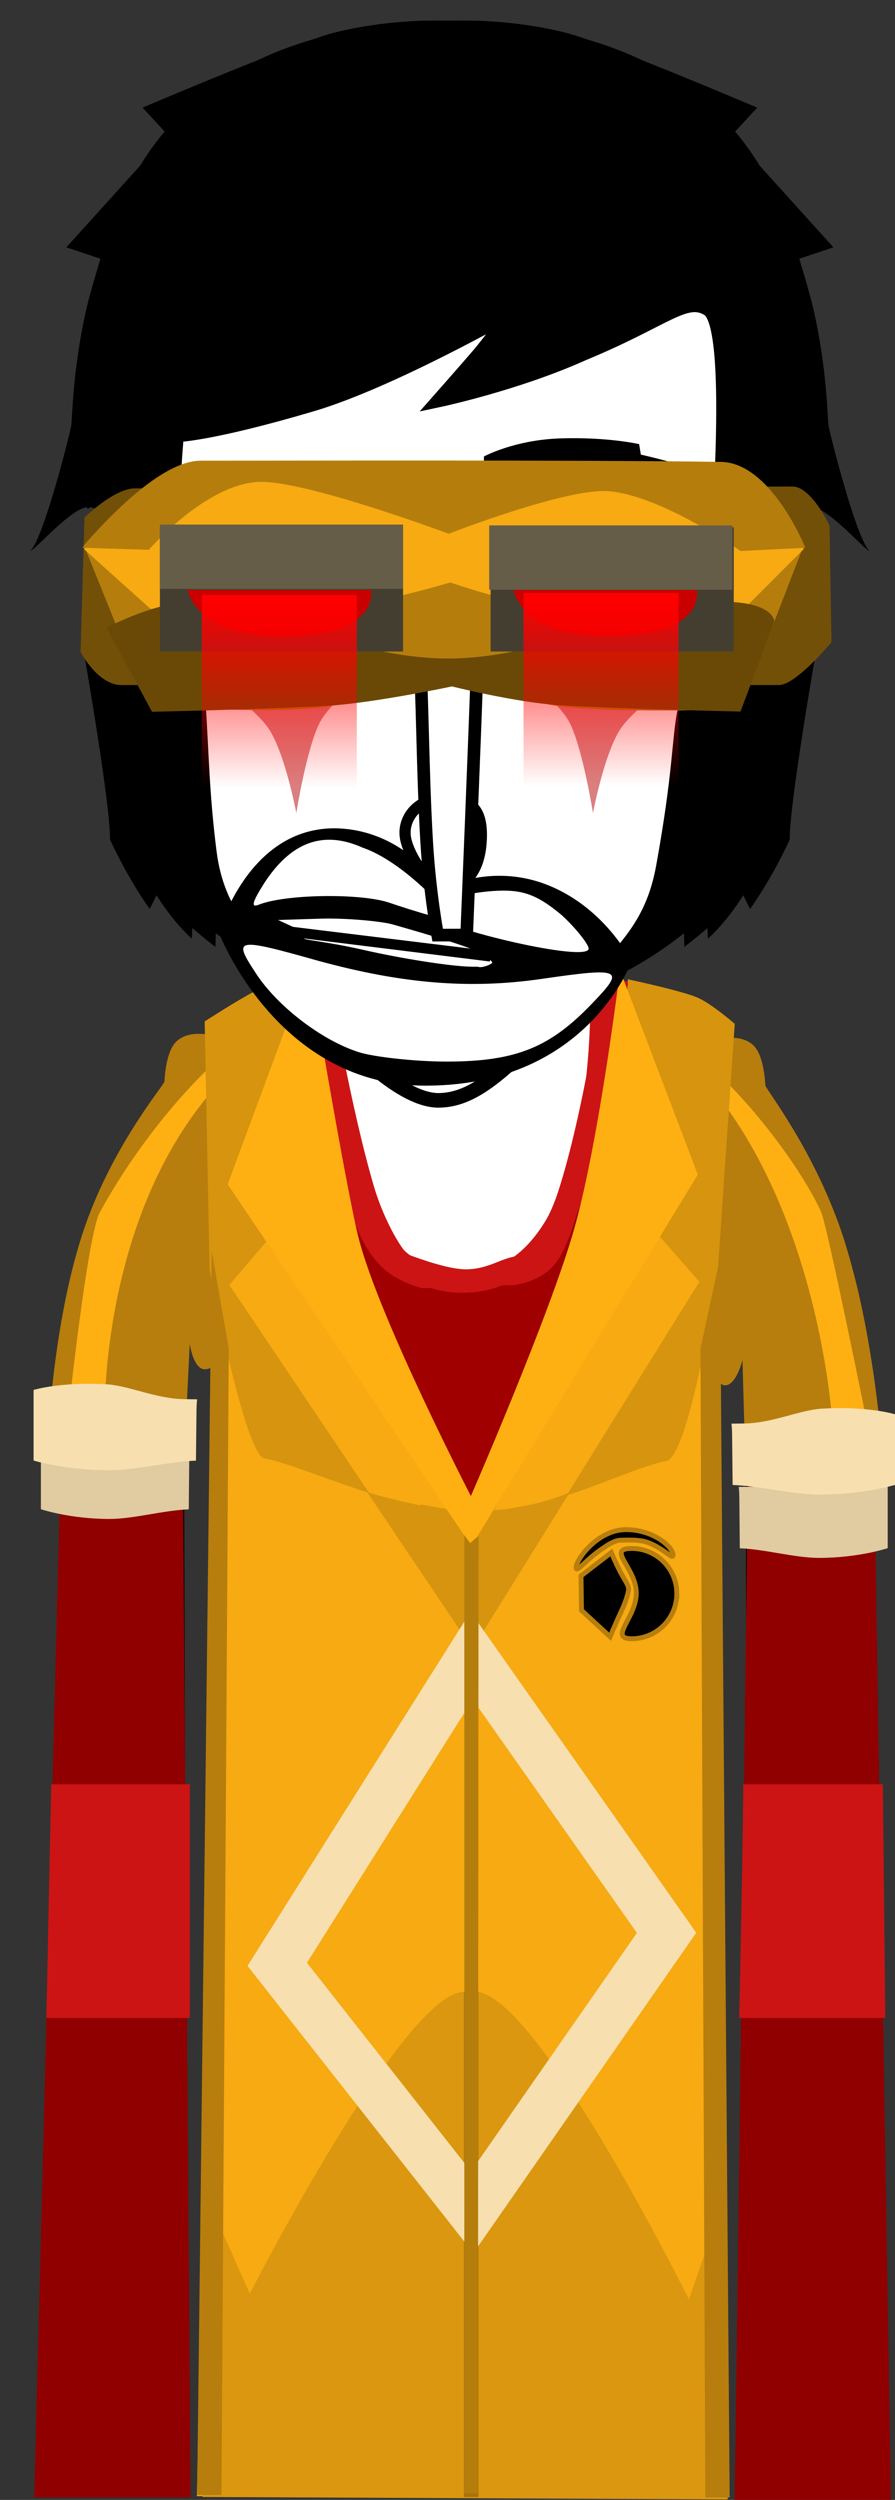 <svg version="1.1" xmlns="http://www.w3.org/2000/svg" xmlns:xlink="http://www.w3.org/1999/xlink" width="92.018" height="256.757" viewBox="0,0,92.018,256.757"><rect x="0" y="0" width="92.018" height="256.757" fill="#333333" stroke="none"/><defs><linearGradient x1="221.846" y1="110.702" x2="221.846" y2="130.538" gradientUnits="userSpaceOnUse" id="color-1"><stop offset="0" stop-color="#ff0000"/><stop offset="1" stop-color="#ff0000" stop-opacity="0"/></linearGradient><linearGradient x1="254.927" y1="110.493" x2="254.927" y2="130.329" gradientUnits="userSpaceOnUse" id="color-2"><stop offset="0" stop-color="#ff0000"/><stop offset="1" stop-color="#ff0000" stop-opacity="0"/></linearGradient></defs><g transform="translate(-193.132,-49.593)"><g data-paper-data="{&quot;isPaintingLayer&quot;:true}" fill-rule="nonzero" stroke-linejoin="miter" stroke-miterlimit="10" stroke-dasharray="" stroke-dashoffset="0" style="mix-blend-mode: normal"><path d="M193.132,302.818v-253.225h91.182v253.225z" fill-opacity="0.01" fill="#000000" stroke="none" stroke-width="0" stroke-linecap="butt"/><path d="M201.545,304.392c0,0 -0.635,-94.384 -0.793,-118.012c-0.055,-8.153 8.187,-36.761 40.202,-36.921c31.602,-0.158 39.857,29.487 39.849,36.897c-0.077,46.243 0.654,117.986 0.654,117.986l-10.497,0.096l-0.159,-114.843c0,0 0.075,-3.099 -2.816,-3.154c-3.434,-0.065 -2.945,3.116 -2.945,3.116l0.205,114.87l-48.214,0.072l-0.305,-115.233c0,0 0.279,-2.919 -2.886,-2.934c-3.111,-0.015 -2.816,2.909 -2.816,2.909l0.353,115.067z" fill="#ffffff" stroke="#000000" stroke-width="2" stroke-linecap="butt"/><path d="M214.305,155.814c0.501,3.073 1.409,6.257 1.433,8.266c0.041,3.489 -0.908,16.128 0.932,25h-0.282c0,0 -1.349,1.15 -2.2,1.15c-1.176,0 -1.55,-2.6 -1.55,-2.6l-0.494,10.106c0,0 -14.156,5.19 -14.156,0.944c0,-0.215 0.435,-12.453 3.553,-22.158c2.886,-8.986 8.472,-15.487 8.494,-15.839c0.095,-1.496 0.382,-3.326 1.249,-4.14c0.836,-0.785 2.084,-0.836 3.021,-0.729z" data-paper-data="{&quot;index&quot;:null}" fill="#b77e0d" stroke="none" stroke-width="NaN" stroke-linecap="butt"/><path d="M270.574,156.943c0.867,0.814 1.154,2.645 1.249,4.14c0.022,0.352 5.208,6.853 8.094,15.839c3.117,9.705 3.953,21.944 3.953,22.158c0,4.245 -14.156,-0.944 -14.156,-0.944l-0.244,-8.856c0,0 -0.624,2.6 -1.8,2.6c-0.851,0 -2.2,-2.4 -2.2,-2.4h-0.282c1.84,-8.872 0.891,-21.511 0.932,-25c0.023,-2.009 0.932,-5.193 1.433,-8.266c0.937,-0.107 2.186,-0.056 3.021,0.729z" fill="#b77e0d" stroke="none" stroke-width="NaN" stroke-linecap="butt"/><g fill="#feaf12" stroke="none" stroke-width="0" stroke-linecap="butt"><path d="M200.15,194.85c0,0 1.941,-18.332 3.25,-20.75c0.869,-1.606 5.613,-10.178 13.732,-17.145c0.08,0.695 0.197,1.376 0.359,2.042c-14.096,13.124 -13.592,35.864 -13.592,35.864z"/><path d="M277.65,174.35c0.819,2.533 4.5,20.75 4.5,20.75l-3.499,-0.011c0,0 -1.53,-23.091 -14.609,-36.244c0.253,-0.343 0.487,-0.692 0.7,-1.045c7.882,6.877 12.398,14.973 12.908,16.55z"/></g><path d="M270.071,197.768l12.913,1.333l1.75,107.25h-16.08c0.06,-0.349 1.417,-108.582 1.417,-108.582z" fill="#900000" stroke="#000000" stroke-width="0" stroke-linecap="butt"/><path d="M196.65,306.1l2.75,-107.25l12.5,-2l0.832,109.25z" fill="#900000" stroke="#000000" stroke-width="0" stroke-linecap="butt"/><path d="M229.364,204.569c-6.897,0.486 -9.311,-0.561 -9.311,-0.561v-1.346c0,0 2.101,1.007 8.51,0.632c4.124,-0.241 6.853,-1.547 6.97,-1.305c0.383,0.786 -1.706,2.266 -6.17,2.58z" fill="#000000" stroke="#000000" stroke-width="0" stroke-linecap="butt"/><path d="M250.883,204.569c-4.463,-0.314 -6.552,-1.794 -6.17,-2.58c0.118,-0.242 2.846,1.064 6.97,1.305c6.409,0.375 8.51,-0.632 8.51,-0.632v1.346c0,0 -2.413,1.047 -9.311,0.561z" fill="#000000" stroke="#000000" stroke-width="0" stroke-linecap="butt"/><path d="M256.143,200.334c-0.571,0 -1.034,-0.463 -1.034,-1.034c0,-0.571 0.463,-1.034 1.034,-1.034c0.571,0 1.034,0.463 1.034,1.034c0,0.571 -0.463,1.034 -1.034,1.034z" fill="#000000" stroke="none" stroke-width="1.5" stroke-linecap="butt"/><path d="M223.07,199.3c0,-0.571 0.463,-1.034 1.034,-1.034c0.571,0 1.034,0.463 1.034,1.034c0,0.571 -0.463,1.034 -1.034,1.034c-0.571,0 -1.034,-0.463 -1.034,-1.034z" fill="#000000" stroke="none" stroke-width="1.5" stroke-linecap="butt"/><path d="M240.644,261.121c-0.819,0 -1.483,-0.664 -1.483,-1.483c0,-0.819 0.664,-1.483 1.483,-1.483c0.819,0 1.483,0.664 1.483,1.483c0,0.819 -0.664,1.483 -1.483,1.483z" data-paper-data="{&quot;index&quot;:null}" fill="#000000" stroke="none" stroke-width="1.5" stroke-linecap="butt"/><path d="M216.581,304.406v-119.201c0,0 0.757,-9.731 0.757,-14.639c0,-4.498 -0.757,-13.687 -0.757,-13.687c0,0 2.673,-2.353 4.656,-3.748c1.983,-1.395 5.172,-2.804 5.172,-2.804c0,0 -0.852,31.109 14.31,31.039c15.435,-0.072 14.082,-31.039 14.082,-31.039c0,0 3.913,1.52 6.166,2.947c2.253,1.427 4.754,3.605 4.754,3.605c0,0 -0.757,9.425 -0.757,14.192c0,4.842 0.757,14.639 0.757,14.639v118.697z" fill="#a10000" stroke="#cc1414" stroke-width="2" stroke-linecap="butt"/><path d="M213.375,305.967l2.242,-114.218c0,0 1.417,-9.507 1.223,-14.896c-0.239,-6.637 -2.549,-21.969 -2.549,-21.969c0,0 5.482,-3.483 7.435,-4.519c1.371,-0.728 2.999,-0.357 2.999,-0.357c0,0 -1.076,21.334 1.681,30.015c2.188,6.888 14.885,23.612 14.885,23.612c0,0 12.667,-18.082 14.394,-24.518c2.372,-8.838 2.36,-28.295 2.36,-28.295c0,0 2.276,0.036 4.339,0.974c2.074,0.944 6.073,3.422 6.073,3.422c0,0 -2.458,15.38 -2.753,22.092c-0.232,5.29 1.127,14.941 1.127,14.941l1.126,113.718z" fill="#f7aa11" stroke="none" stroke-width="NaN" stroke-linecap="butt"/><path d="M214.675,180l-0.5,-25.5c0,0 3.503,-2.262 5.095,-3.063c1.405,-0.707 5.216,-1.745 5.216,-1.745c0,0 0.847,23.464 1.902,29.692c0.503,2.968 2.864,6.074 2.864,6.074l12.254,17.928c0,0 12.412,-19.067 13.013,-22.322c2.341,-12.695 3.16,-30.891 3.16,-30.891c0,0 5.807,1.221 7.318,1.948c1.487,0.716 3.678,2.63 3.678,2.63l-1.75,25.5c0,0 -2.865,18.891 -5.28,19.389c-4.59,0.945 -11.908,5.331 -19.97,5.278c-8.062,-0.053 -16.834,-4.65 -21.375,-5.55c-2.019,-0.4 -5.625,-19.367 -5.625,-19.367z" fill="#d6940f" stroke="none" stroke-width="0" stroke-linecap="butt"/><path d="M236.542,181.9c0,0 -2.507,-0.58 -4.152,-2.176c-1.943,-1.885 -3.08,-4.925 -3.155,-6.307c-0.292,-5.373 -5.526,-22.85 -5.526,-22.85h3.333c0,0 2.102,12.648 4.541,20.901c1.098,3.716 3.062,6.806 3.548,6.988c1.399,0.524 4.231,1.517 5.912,1.505c2.388,-0.017 3.641,-1.213 5.379,-1.366c0.589,-0.052 2.847,-2.792 4.071,-6.541c2.703,-8.283 4.55,-21.487 4.55,-21.487h2.667c0,0 -3.205,18.25 -5.179,23.495c-0.432,1.149 -1.107,4.074 -2.646,5.687c-1.483,1.554 -3.841,1.818 -3.841,1.818z" fill="#cc1414" stroke="none" stroke-width="0" stroke-linecap="butt"/><path d="M216.708,181.567l9.667,-11.333c0,0 2.508,11.875 3.821,16.953c2.13,8.238 11.586,21.253 11.586,21.253c0,0 8.031,-13.415 10.55,-22.29c2.589,-9.123 3.043,-15.916 3.043,-15.916l9.667,11l-23.333,37.5z" fill="#f7aa11" stroke="none" stroke-width="0" stroke-linecap="butt"/><path d="M237.08,204.371c2.477,5.246 4.63,9.411 4.63,9.411c0,0 1.77,-4.054 3.913,-9.278c2.039,-0.285 3.927,-0.772 5.447,-1.381c0.219,-0.088 0.436,-0.182 0.65,-0.281l-10.012,16.091l-10.842,-16.119c0.794,0.365 5.047,1.329 6.214,1.556z" fill="#d6940f" stroke="none" stroke-width="0" stroke-linecap="butt"/><path d="M239.017,205.444v-0.571h4.857v0.571l-2.357,3.214z" fill="#d6940f" stroke="none" stroke-width="0" stroke-linecap="butt"/><path d="M236.803,204.444l4.5,0.786l5.571,-0.571l-4.857,9.357z" fill="#d6940f" stroke="#d6940f" stroke-width="0.5" stroke-linecap="round"/><path d="M216.542,171.233l8.333,-22.5c0,0 3.842,23.042 5.154,28.119c2.13,8.238 11.515,26.396 11.515,26.396c0,0 8.103,-18.557 10.622,-27.433c2.589,-9.123 4.709,-26.583 4.709,-26.583l8,21l-23.271,38.167z" fill="#feaf12" stroke="none" stroke-width="0" stroke-linecap="butt"/><g fill="#000000" stroke="none" stroke-width="1.5" stroke-linecap="butt"><path d="M278.315,93.298c0.108,0.728 2.814,11.529 4.205,12.881c-0.372,-0.021 -3.189,-3.264 -5.093,-4.252c-1.539,-0.799 -2.136,0.627 -3.075,0.546c-0.772,-0.066 0.108,-1.523 -0.178,-1.284c-6.434,5.39 -5.52,14.269 1.73,17.932c0.804,0.406 -0.233,1.788 -0.322,2.685c-0.058,0.59 -0.158,1.388 -0.227,2.261c-0.014,-0.011 -0.022,-0.017 -0.022,-0.017c0,0 -0.514,4.598 -3.239,12.243c-2.287,6.415 -6.181,9.708 -6.181,9.708l-0.116,-2.655c0,0 -9.765,10.42 -26.072,10.675c-17.291,0.146 -24.351,-10.872 -24.351,-10.872l-0.092,3.704c0,0 -2.301,-1.778 -3.439,-2.913c-1.137,-1.135 -2.16,-3.333 -2.16,-3.333l-1.155,2.347c0,0 -2.089,-2.821 -4.089,-7.142c0.073,-3.542 -2.766,-19.707 -2.766,-19.707c0,0 10.272,4.245 12.991,0.651c0.348,-0.356 0.669,-0.739 0.961,-1.143c0.777,-0.934 1.642,-2.112 1.435,-2.872c0.291,-0.938 0.448,-1.935 0.448,-2.969c0,-5.523 -4.477,-10 -10,-10c-1.422,-1.01 -1.938,0.011 -2.355,0.279c-0.073,0.018 -0.146,0.036 -0.219,0.056c-0.104,-0.023 -0.21,-0.126 -0.333,-0.356c-0.167,-0.312 -2.331,2.372 -2.491,2.053c-1.075,-2.142 -0.007,-7.445 -0.857,-9.778c1.534,-9.937 -0.356,-41.149 41.095,-40.301c3.246,0.126 6.197,0.546 8.879,1.209c3.934,0.972 19.754,7.715 19.754,7.715l-2.597,2.811l10.434,11.535l-3.509,1.171c0,0 1.055,3.439 1.427,5.057c1.447,6.287 1.463,11.293 1.579,12.075z" data-paper-data="{&quot;index&quot;:null}"/><path d="M200.457,93.298c0.116,-0.782 0.132,-5.789 1.579,-12.075c0.372,-1.618 1.427,-5.057 1.427,-5.057l-3.509,-1.171l10.434,-11.536l-2.597,-2.811c0,0 15.82,-6.743 19.754,-7.715c2.682,-0.663 5.633,-1.083 8.879,-1.209c41.452,-0.848 39.561,30.364 41.095,40.301c-0.849,2.333 0.218,7.636 -0.857,9.778c-0.16,0.32 -2.324,-2.364 -2.491,-2.053c-0.123,0.229 -0.229,0.333 -0.333,0.356c-0.073,-0.019 -0.146,-0.038 -0.219,-0.056c-0.417,-0.268 -0.933,-1.289 -2.355,-0.279c-5.523,0 -10,4.477 -10,10c0,1.034 0.157,2.031 0.448,2.969c-0.207,0.761 0.657,1.939 1.435,2.872c0.292,0.405 0.613,0.787 0.961,1.143c2.718,3.594 12.991,-0.651 12.991,-0.651c0,0 -2.839,16.164 -2.766,19.707c-2,4.321 -4.089,7.142 -4.089,7.142l-1.155,-2.347c0,0 -1.023,2.198 -2.16,3.333c-1.137,1.135 -3.439,2.913 -3.439,2.913l-0.092,-3.704c0,0 -7.06,11.018 -24.351,10.872c-16.306,-0.255 -26.072,-10.675 -26.072,-10.675l-0.116,2.655c0,0 -3.895,-3.293 -6.181,-9.708c-2.725,-7.646 -3.239,-12.243 -3.239,-12.243c0,0 -0.007,0.006 -0.022,0.017c-0.069,-0.872 -0.169,-1.671 -0.227,-2.261c-0.089,-0.897 -1.126,-2.278 -0.322,-2.685c7.25,-3.664 8.164,-12.542 1.73,-17.932c-0.286,-0.239 0.594,1.218 -0.178,1.284c-0.939,0.081 -1.536,-1.345 -3.075,-0.546c-1.905,0.988 -4.721,4.231 -5.093,4.252c1.391,-1.352 4.097,-12.153 4.205,-12.881z"/></g><path d="M210.951,111.407c-0.577,-7.293 0.335,-17.154 0.335,-17.154c0,0 3.411,-0.041 13.914,-3.144c8.07,-2.384 20.547,-9.487 20.547,-9.487c0,0 -2.16,3.005 -3.408,4.46c-1.327,1.547 -3.993,4.563 -3.993,4.563c0,0 7.838,-1.668 14.675,-4.729c8.568,-3.536 10.593,-6.053 12.95,-4.593c2.783,1.724 1.03,23.183 0.718,28.741c-0.422,5.669 -2.533,9.5 -3.15,12.521c-0.617,3.021 -0.41,6.137 -2.206,16.04c-1.121,6.18 -4.162,8.925 -10.019,14.661c-5.858,5.736 -9.054,9.253 -13.014,9.322c-3.811,0.066 -8.936,-5.1 -13.935,-10.382c-5.324,-5.625 -8.875,-8.477 -9.716,-15.14c-0.757,-6 -0.777,-9.909 -1.123,-15.248c-0.253,-3.903 -2.261,-6.445 -2.576,-10.428z" fill="#ffffff" stroke="#000000" stroke-width="1.5" stroke-linecap="butt"/><g stroke="none" stroke-linecap="butt"><path d="M258.056,148.347c0,0 -4.476,12.59 -20.825,12.748c-15.557,0.255 -21.616,-15.757 -21.616,-15.757c0,0 2.966,-10.789 12.046,-10.673c7.235,0.165 10.859,6.224 10.859,6.224c0,0 5.066,-2.785 11.048,-0.345c5.866,2.392 8.488,7.803 8.488,7.803z" fill="#000000" stroke-width="0"/><path d="M243.739,148.456c0,0.123 -0.723,0.468 -1.228,0.468c-0.526,0 -1.233,-0.579 -1.233,-0.989c0,-0.328 0.707,-0.697 1.233,-0.492c0.505,0.266 1.228,0.87 1.228,1.013z" data-paper-data="{&quot;noHover&quot;:false,&quot;origItem&quot;:[&quot;Path&quot;,{&quot;applyMatrix&quot;:true,&quot;segments&quot;:[[[293.59779,354.27433],[0.1875,0.09896],[-0.19532,-0.07612]],[[293.23841,354.37329],[0,-0.1218],[0,0.15226]],[[293.59779,354.62451],[-0.19532,0],[0.1875,0]],[[293.95717,354.52555],[0,0.04568],[0,-0.05328]]],&quot;closed&quot;:true,&quot;fillColor&quot;:[0,0,0]}]}" fill="#ffffff" stroke-width="0.5"/><path d="M244.909,141.065c2.229,0 3.688,0.596 6.002,2.543c1.472,1.353 2.742,2.999 2.742,3.409c0,1.476 -14.475,-1.913 -16.662,-3.573c-0.841,-0.676 0.438,0.534 0.753,-0.736c1.071,-0.946 4.725,-1.642 7.165,-1.642z" data-paper-data="{&quot;noHover&quot;:false,&quot;origItem&quot;:[&quot;Path&quot;,{&quot;applyMatrix&quot;:true,&quot;segments&quot;:[[[294.55087,351.88399],[0,0],[-0.90624,0]],[[293.37899,352.53105],[0.125,-0.57854],[-0.11718,0.47198]],[[293.64461,353.52829],[-0.3125,-0.25122],[0.8125,0.61662]],[[297.64461,353.97743],[0,0.5481],[0,-0.15226]],[[296.62117,352.77465],[0.54688,0.50242],[-0.85938,-0.72318]],[[294.55085,351.88399],[0.82814,0],[0,0]]],&quot;closed&quot;:true,&quot;fillColor&quot;:[0,0,0]}]}" fill="#ffffff" stroke-width="0.5"/><path d="M220.306,140.285c2.755,-4.222 6.06,-5.442 10.098,-3.638c4.302,1.493 8.695,6.58 9.073,7.113c0.652,0.82 -3.837,-0.619 -6.466,-1.5c-3.029,-0.943 -10.564,-0.821 -13.256,0.245c-0.841,0.348 -0.733,-0.191 0.55,-2.22z" data-paper-data="{&quot;noHover&quot;:false,&quot;origItem&quot;:[&quot;Path&quot;,{&quot;applyMatrix&quot;:true,&quot;segments&quot;:[[[285.44933,351.50335],[0,0],[-0.47656,0.75364]],[[285.23839,352.30267],[-0.3125,0.1294],[1,-0.39586]],[[289.98057,352.20371],[-1.125,-0.35018],[0.97656,0.32734]],[[290.83213,352.22655],[0.2422,0.3045],[-0.14062,-0.19792]],[[290.76181,351.88399],[-0.11718,0],[0.38282,0]],[[289.02743,350.23207],[0.73438,0.32734],[-1.5,-0.6699]],[[285.44931,351.50337],[1.02344,-1.56818],[0,0]]],&quot;closed&quot;:true,&quot;fillColor&quot;:[0,0,0]}]}" fill="#ffffff" stroke-width="0.5"/><path d="M226.255,143.942c2.503,-0.061 5.993,0.258 7.213,0.586c9.479,2.705 10.393,3.241 9.489,4.163c-0.631,0.676 -8.233,-0.561 -12.587,-1.565c-4.816,-1.086 -7.215,-1.018 -5.301,-1.284c1.998,-0.266 2.98,0.065 -0.154,-0.284l-3.194,-1.476l4.534,-0.141z" data-paper-data="{&quot;noHover&quot;:false,&quot;origItem&quot;:[&quot;Path&quot;,{&quot;applyMatrix&quot;:true,&quot;segments&quot;:[[287.64455,352.92691],[285.97267,352.94975],[[287.28517,353.12483],[0,0],[1.16406,0.12942]],[[287.76173,353.37605],[0.7422,-0.09896],[-0.71094,0.09896]],[[289.02735,353.97745],[-1.78906,-0.40348],[1.61718,0.37302]],[[291.40235,354.14493],[-0.23438,0.2512],[0.33594,-0.34256]],[[290.14453,353.12485],[1.25782,0.37302],[-0.45312,-0.1218]],[[287.64453,352.92693],[0.92968,-0.02284],[0,0]]],&quot;closed&quot;:true,&quot;fillColor&quot;:[0,0,0]}]}" fill="#ffffff" stroke-width="0.5"/><path d="M219.425,149.531c-2.377,-3.607 -2.111,-3.657 6.492,-1.239c8.581,2.336 15.512,2.911 22.873,1.845c8.35,-1.209 8.608,-1.01 5.264,2.474c-4.291,4.488 -7.737,6.014 -14.994,6.014c-3.323,0 -7.535,-0.487 -9.008,-0.958c-3.849,-1.209 -8.461,-4.774 -10.627,-8.135z" data-paper-data="{&quot;noHover&quot;:false,&quot;origItem&quot;:[&quot;Path&quot;,{&quot;applyMatrix&quot;:true,&quot;segments&quot;:[[[285.12125,354.96707],[0,0],[0.80468,1.24846]],[[289.05093,357.91313],[-1.42968,-0.44914],[0.54688,0.17508]],[[292.28531,358.23285],[-1.23438,0],[2.69532,0]],[[297.78531,356.09373],[-1.59374,1.66714],[1.24218,-1.29414]],[[295.83219,355.19545],[3.10156,-0.44914],[-2.73438,0.39586]],[[287.52751,354.52555],[3.1875,0.86782],[-3.19532,-0.89828]],[[285.12127,354.96707],[-0.88282,-1.3398],[0,0]]],&quot;closed&quot;:true,&quot;fillColor&quot;:[0,0,0]}]}" fill="#ffffff" stroke-width="0.5"/><path d="M243.64,147.281l-0.142,1.067l-20.258,-2.512l-0.042,-1.053z" fill="#000000" stroke-width="0"/></g><path d="M238.583,140.834c-1.034,0 -3.538,-3.26 -3.787,-5.364c-0.222,-1.882 1.315,-3.828 3.787,-3.828c2.472,0 4.202,0.491 4.03,4.189c-0.146,3.138 -1.558,5.003 -4.03,5.003z" fill="#ffffff" stroke="#000000" stroke-width="1.15" stroke-linecap="butt"/><path d="M242.185,110.74c0,0 0.103,3.97 0.006,7.127c-0.192,6.251 -1.081,27.761 -1.081,27.761l-2.982,0.009c0,0 -0.803,-4.173 -1.123,-9.5c-0.434,-7.211 -0.45,-16.293 -0.763,-19.632c-0.298,-3.165 -0.896,-5.715 -0.896,-5.715" fill="#ffffff" stroke="#000000" stroke-width="1.3" stroke-linecap="round"/><path d="M214.098,118.605h17c0,0 -4.037,3.161 -5.076,5.17c-1.369,2.646 -2.424,9.33 -2.424,9.33c0,0 -1.133,-6.064 -2.82,-8.637c-1.442,-2.201 -6.68,-5.863 -6.68,-5.863z" fill="#da7f7f" stroke="none" stroke-width="0" stroke-linecap="butt"/><path d="M256.918,124.468c-1.686,2.574 -2.82,8.637 -2.82,8.637c0,0 -1.055,-6.683 -2.424,-9.33c-1.039,-2.009 -5.076,-5.17 -5.076,-5.17h17c0,0 -5.238,3.661 -6.68,5.863z" data-paper-data="{&quot;index&quot;:null}" fill="#da7f7f" stroke="none" stroke-width="0" stroke-linecap="butt"/><path d="M201.418,116.552l0.4,-13.8c0,0 3.04,-3 5.2,-3c7.975,0 55.169,-0.15 67.6,-0.19c1.91,-0.006 3.8,3.99 3.8,3.99l0.2,12c0,0 -3.643,4.4 -5.4,4.4c-14.372,0 -59.481,0 -67.6,0c-2.448,0 -4.2,-3.4 -4.2,-3.4z" fill="#735008" stroke="none" stroke-width="0" stroke-linecap="butt"/><path d="M259.021,96.287c0,0 1.524,0.318 4.256,1.11c2.495,0.724 4.449,1.744 4.449,1.744l0.195,1.17c0,0 -7.25,-3.13 -15.116,-2.471c-6.29,0.527 -9.963,2.812 -9.963,2.812l0.046,-4.177c0,0 3.127,-1.704 7.864,-1.856c4.904,-0.157 8.091,0.591 8.091,0.591z" data-paper-data="{&quot;index&quot;:null}" fill="#000000" stroke="none" stroke-width="1.5" stroke-linecap="butt"/><path d="M212.651,121.53c0,0 -4.932,-3.517 -6.164,-8.975c-1.296,-5.743 -1.461,-9.733 0.48,-9.992c1.941,-0.259 2.703,2.377 3.733,8.356c1.029,5.979 1.951,10.611 1.951,10.611z" data-paper-data="{&quot;index&quot;:null}" fill="#ffffff" stroke="#000000" stroke-width="1" stroke-linecap="butt"/><path d="M212.448,117.583c0,0 -3.564,-2.923 -4.318,-8.451c-0.421,-3.083 2.157,-2.28 2.157,-2.28" fill="none" stroke="#000000" stroke-width="0.25" stroke-linecap="round"/><path d="M215.461,110.927c0.071,-4.892 4.838,-8.936 10.211,-8.858c5.373,0.078 9.027,4.248 8.956,9.14c-0.071,4.892 -4.124,8.794 -9.497,8.716c-5.373,-0.078 -9.742,-4.107 -9.671,-8.999z" fill="#ffffff" stroke="#000000" stroke-width="1.4" stroke-linecap="butt"/><path d="M219.899,111.045c0.04,-2.758 2.309,-4.962 5.067,-4.922c2.758,0.04 4.962,2.309 4.922,5.067c-0.04,2.758 -2.309,4.962 -5.067,4.922c-2.758,-0.04 -4.962,-2.309 -4.922,-5.067z" fill="#000000" stroke="none" stroke-width="1.5" stroke-linecap="butt"/><path d="M242.518,110.928c0.204,-4.888 4.453,-8.858 9.77,-8.858c5.318,0 9.275,3.966 9.275,8.858c0,4.892 -3.886,9.071 -9.7,9.142c-5.53,0.067 -9.558,-4.037 -9.345,-9.142z" fill="#ffffff" stroke="#000000" stroke-width="1.4" stroke-linecap="butt"/><path d="M247.12,111.013c0,-2.818 2.285,-5.103 5.103,-5.103c2.818,0 5.103,2.285 5.103,5.103c0,2.818 -2.285,5.103 -5.103,5.103c-2.818,0 -5.103,-2.285 -5.103,-5.103z" fill="#000000" stroke="none" stroke-width="1.5" stroke-linecap="butt"/><path d="M215.393,110.395c0,0 0.064,-9.015 10.601,-8.825c9.471,0.166 9.556,9.407 9.556,9.407z" fill="#ffffff" stroke="#000000" stroke-width="1.15" stroke-linecap="butt"/><path d="M242.14,110.526c0,0 -0.247,-9.458 11.198,-9.103c9.714,0.333 9.547,9.652 9.547,9.652z" fill="#ffffff" stroke="#000000" stroke-width="1.15" stroke-linecap="butt"/><path d="M218.923,100.383c0,0 3.37,-1.819 8.032,-2.282c5.167,-0.513 7.768,-0.066 7.768,-0.066l0.295,4.137c0,0 -3.836,-0.681 -8.018,-0.521c-5.593,0.213 -6.645,1.433 -10.898,1.891c-3.644,0.393 -6.737,0.159 -6.737,0.159l-0.026,-1.232c0,0 3.595,0.074 5.234,-0.068c1.352,-0.117 3.976,-0.938 3.976,-0.938z" fill="#000000" stroke="none" stroke-width="1.5" stroke-linecap="butt"/><path d="M266.884,110.919c1.029,-5.979 1.791,-8.615 3.733,-8.356c1.941,0.259 1.776,4.249 0.48,9.992c-1.232,5.458 -6.164,8.975 -6.164,8.975c0,0 0.922,-4.633 1.951,-10.611z" data-paper-data="{&quot;index&quot;:null}" fill="#ffffff" stroke="#000000" stroke-width="1" stroke-linecap="butt"/><path d="M267.296,106.852c0,0 2.578,-0.803 2.157,2.28c-0.754,5.527 -4.318,8.451 -4.318,8.451" data-paper-data="{&quot;index&quot;:null}" fill="none" stroke="#000000" stroke-width="0.25" stroke-linecap="round"/><path d="M208.431,122.105l-6.667,-16.5c0,0 7.073,-8.5 12,-8.5c9.184,0 38.593,-0.231 53.487,0.337c5.172,0.197 8.513,8.163 8.513,8.163l-6.5,16.833c0,0 -13.811,0.465 -19.209,-0.404c-4.394,-0.707 -10.79,-4.425 -10.79,-4.425c0,0 -7.909,3.893 -12.607,4.578c-5.464,0.797 -18.227,-0.082 -18.227,-0.082z" fill="#b57e0c" stroke="none" stroke-width="0" stroke-linecap="butt"/><path d="M208.598,112.121l-6.833,-6.134c0,0 7.24,-8.9 12.167,-8.9c9.184,0 38.593,-0.139 53.487,0.202c5.172,0.119 8.346,8.699 8.346,8.699l-6.333,6.333c0,0 -13.811,0.279 -19.209,-0.243c-4.394,-0.425 -10.79,-2.661 -10.79,-2.661c0,0 -7.909,2.341 -12.607,2.753c-5.464,0.479 -18.227,-0.049 -18.227,-0.049z" fill="#f7aa11" stroke="none" stroke-width="0" stroke-linecap="butt"/><path d="M208.765,122.699l-4.667,-8.619c0,0 5.073,-2.834 10,-2.834c4.749,0 14.405,5.973 25.166,5.981c10.05,0.008 21.128,-5.955 28.321,-5.836c5.172,0.085 5.156,2.022 5.156,2.022l-3.476,9.263c0,0 -13.478,-0.3 -18.876,-0.674c-4.394,-0.305 -10.79,-1.909 -10.79,-1.909c0,0 -7.909,1.68 -12.607,1.975c-5.464,0.344 -18.227,0.631 -18.227,0.631z" fill="#6a4906" stroke="none" stroke-width="0" stroke-linecap="butt"/><path d="M208.431,106.062l-6.833,-0.208c0,0 7.24,-8.945 12.167,-8.945c9.184,0 38.593,-0.085 53.487,0.123c5.172,0.072 8.68,8.822 8.68,8.822l-6.667,0.33c0,0 -8.311,-5.83 -13.709,-6.148c-4.394,-0.259 -16.29,4.38 -16.29,4.38c0,0 -14.909,-5.575 -19.607,-5.324c-5.464,0.292 -11.227,6.97 -11.227,6.97z" fill="#b57e0c" stroke="none" stroke-width="0" stroke-linecap="butt"/><path d="M209.573,116.505v-12.75h25v12.75z" fill="#443e31" stroke="none" stroke-width="0" stroke-linecap="butt"/><path d="M243.573,116.505v-12.75h25v12.75z" fill="#443e31" stroke="none" stroke-width="0" stroke-linecap="butt"/><path d="M243.43,110.163v-6.607h25v6.607z" fill="#665d49" stroke="none" stroke-width="0" stroke-linecap="butt"/><path d="M209.573,110.077v-6.607h25v6.607z" fill="#665d49" stroke="none" stroke-width="0" stroke-linecap="butt"/><path d="M231.265,110.189c0,0 1.116,4.85 -9.417,4.75c-8.702,-0.082 -9.417,-4.75 -9.417,-4.75z" fill="#ca0000" stroke="none" stroke-width="0" stroke-linecap="butt"/><path d="M264.765,110.189c0,0 1.116,4.85 -9.417,4.75c-8.702,-0.082 -9.417,-4.75 -9.417,-4.75z" fill="#ca0000" stroke="none" stroke-width="0" stroke-linecap="butt"/><path d="" fill="#f7aa11" stroke="none" stroke-width="0" stroke-linecap="butt"/><path d="" fill="#f7aa11" stroke="none" stroke-width="0" stroke-linecap="butt"/><path d="M213.95,306.05l0.25,-31.25l4.616,10.372c0,0 15.837,-30.997 22.009,-30.997c0.399,0 0.762,-0.017 1.25,0c6.318,0.226 21.883,31.578 21.883,31.578l3.867,-11.078l0.125,31.625z" fill="#db970f" stroke="none" stroke-width="0" stroke-linecap="butt"/><path d="M240.825,306.05v-51.875h1.5v51.875z" fill="#a7730c" stroke="none" stroke-width="0" stroke-linecap="butt"/><path d="" fill="#f7dfaf" stroke="none" stroke-width="0" stroke-linecap="butt"/><path d="M212.65,198.312c-0.025,0.22 -0.042,0.456 -0.051,0.709c-0.005,0.109 -0.008,0.219 -0.008,0.33c-0.019,1.753 -0.036,3.507 -0.051,5.261c-2.643,0.107 -5.659,0.989 -8.146,0.989c-4.085,0 -7.059,-1 -7.059,-1v-7.25c0,0 2.501,-0.86 6.875,-0.577c2.023,0.131 4.626,1.488 7.245,1.524c0.393,0.005 0.791,0.01 1.194,0.015z" data-paper-data="{&quot;index&quot;:null}" fill="#e1cba0" stroke="none" stroke-width="0" stroke-linecap="butt"/><path d="M213.4,193.312c-0.027,0.22 -0.046,0.456 -0.056,0.709c-0.006,0.109 -0.009,0.219 -0.009,0.33c-0.021,1.753 -0.039,3.507 -0.056,5.261c-2.902,0.107 -6.213,0.989 -8.944,0.989c-4.485,0 -7.75,-1 -7.75,-1v-7.25c0,0 2.746,-0.86 7.549,-0.577c2.221,0.131 5.079,1.488 7.955,1.524c0.431,0.005 0.868,0.01 1.311,0.015z" data-paper-data="{&quot;index&quot;:null}" fill="#f7dfaf" stroke="none" stroke-width="0" stroke-linecap="butt"/><path d="M270.279,202.297c2.62,-0.036 5.222,-1.393 7.245,-1.524c4.374,-0.283 6.875,0.577 6.875,0.577v7.25c0,0 -2.974,1 -7.059,1c-2.487,0 -5.502,-0.882 -8.146,-0.989c-0.016,-1.754 -0.033,-3.507 -0.051,-5.261c0,-0.111 -0.003,-0.22 -0.008,-0.33c-0.009,-0.253 -0.027,-0.488 -0.051,-0.709c0.403,-0.005 0.801,-0.01 1.194,-0.015z" data-paper-data="{&quot;index&quot;:null}" fill="#e1cba0" stroke="none" stroke-width="0" stroke-linecap="butt"/><path d="M269.646,195.797c2.876,-0.036 5.734,-1.393 7.955,-1.524c4.803,-0.283 7.549,0.577 7.549,0.577v7.25c0,0 -3.265,1 -7.75,1c-2.731,0 -6.041,-0.882 -8.944,-0.989c-0.017,-1.754 -0.036,-3.507 -0.056,-5.261c0,-0.111 -0.003,-0.22 -0.009,-0.33c-0.01,-0.253 -0.029,-0.488 -0.056,-0.709c0.443,-0.005 0.88,-0.01 1.311,-0.015z" fill="#f7dfaf" stroke="none" stroke-width="0" stroke-linecap="butt"/><path d="M241.679,276.805l-20.044,-25.461l19.986,-31.699l20.044,28.461z" fill="none" stroke="#f7dfaf" stroke-width="5" stroke-linecap="butt"/><path d="M240.87,305.68v-98.412l0.606,0.812l0.856,-0.75l-0.062,98.35z" fill="#b57e0c" stroke="none" stroke-width="0" stroke-linecap="butt"/><path d="M213.4,305.85l1.5,-127.75l1.75,10l-0.75,117.75z" fill="#b77e0d" stroke="none" stroke-width="0" stroke-linecap="butt"/><path d="M265.65,306.1l-0.5,-118l2,-9.25l1,127.25z" data-paper-data="{&quot;index&quot;:null}" fill="#b77e0d" stroke="none" stroke-width="0" stroke-linecap="butt"/><path d="" fill="#cc1414" stroke="none" stroke-width="0" stroke-linecap="butt"/><path d="M283.9,232.85l0.25,24h-15.021c0.067,-2.505 0.395,-18.565 0.421,-24z" fill="#cc1414" stroke="none" stroke-width="0" stroke-linecap="butt"/><path d="M197.9,256.85l0.5,-24h14.25v24z" fill="#cc1414" stroke="none" stroke-width="0" stroke-linecap="butt"/><g stroke="none" stroke-width="0" stroke-linecap="butt"><path d="M213.877,130.538v-19.836h15.938v19.836z" fill="url(#color-1)"/><path d="M246.958,130.329v-19.836h15.938v19.836z" fill="url(#color-2)"/></g><g fill="#000000" stroke="#b77e0d" stroke-width="0.5" stroke-linecap="butt"><path d="M262.718,213.207c0.032,2.561 -2.017,4.663 -4.578,4.696c-2.561,0.032 0.444,-2.161 0.412,-4.721c-0.032,-2.561 -3.09,-4.52 -0.529,-4.552c2.561,-0.032 4.663,2.017 4.696,4.578z"/><path d="M252.915,214.982l-0.045,-3.537l3.114,-2.398c0,0 0.415,1.011 0.937,2.008c0.437,0.834 0.834,1.321 0.839,1.743c0.004,0.324 -0.293,1.304 -0.665,2.101c-0.603,1.291 -1.238,2.797 -1.238,2.797z"/><path d="M262.328,209.295c0.007,0.55 -0.848,-0.596 -2.498,-1.243c-0.844,-0.331 -1.823,-0.287 -2.787,-0.275c-0.238,0.003 -0.485,0.053 -0.692,0.132c-0.521,0.199 -0.988,0.534 -1.441,0.843c-1.522,1.038 -2.54,2.436 -2.547,1.848c-0.011,-0.832 2.21,-3.867 5.06,-3.903c2.85,-0.036 4.896,1.765 4.906,2.597z"/></g></g></g></svg>